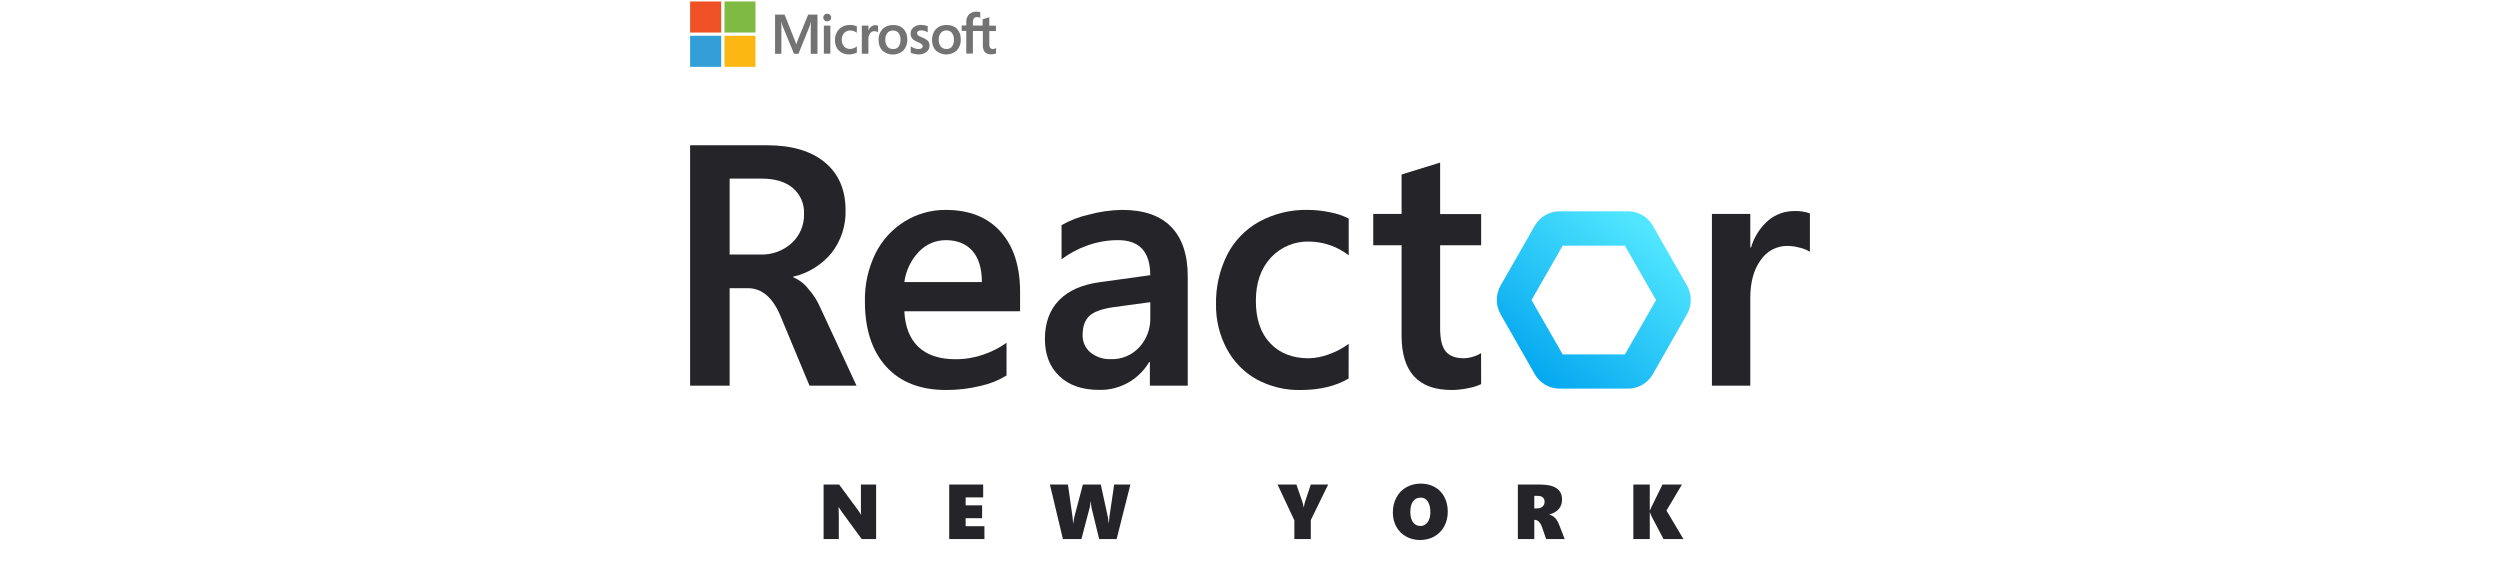 <svg width="960" height="217" viewBox="0 0 960 217" fill="none" xmlns="http://www.w3.org/2000/svg">
<path d="M330.896 207L323.506 196.893C322.921 196.094 322.444 195.374 322.074 194.731H322.016C322.074 195.763 322.103 196.922 322.103 198.207V207H316.261V186.055H322.22L329.304 195.666C329.392 195.792 329.499 195.943 329.625 196.119C329.752 196.294 329.879 196.474 330.005 196.659C330.132 196.844 330.249 197.024 330.356 197.199C330.473 197.375 330.56 197.53 330.619 197.667H330.677C330.619 197.238 330.589 196.498 330.589 195.447V186.055H336.432V207H330.896ZM364.496 207V186.055H377.539V190.992H370.806V194.044H377.13V198.981H370.806V202.063H378.021V207H364.496ZM428.783 207H422.078L419.172 195.067C419.084 194.726 418.987 193.879 418.88 192.525H418.821C418.675 193.723 418.534 194.57 418.398 195.067L415.257 207H408.159L403.164 186.055H410.087L411.84 198.382C411.869 198.538 411.913 198.991 411.971 199.741L412.059 200.953H412.146C412.166 200.7 412.224 200.272 412.322 199.668C412.419 199.054 412.512 198.597 412.599 198.295L415.827 186.055H422.707L425.394 198.47L425.584 199.712L425.73 200.924H425.788L425.832 200.413L426.022 198.382L427.848 186.055H434.07L428.783 207ZM503.343 199.726V207H497.034V199.814L490.578 186.055H497.822L500.086 192.642C500.242 193.09 500.349 193.48 500.408 193.811C500.476 194.142 500.549 194.478 500.627 194.819H500.685C500.812 193.933 500.953 193.246 501.109 192.759L503.343 186.055H510.018L503.343 199.726ZM555.945 196.469C555.945 198.572 555.493 200.457 554.587 202.122C553.681 203.777 552.416 205.067 550.789 205.992C549.163 206.907 547.342 207.365 545.327 207.365C543.36 207.365 541.568 206.922 539.952 206.036C538.345 205.14 537.094 203.889 536.198 202.282C535.302 200.666 534.854 198.84 534.854 196.805C534.854 194.673 535.307 192.754 536.213 191.05C537.118 189.346 538.389 188.032 540.025 187.107C541.661 186.172 543.521 185.704 545.604 185.704C547.61 185.704 549.402 186.152 550.979 187.048C552.566 187.934 553.789 189.205 554.645 190.86C555.512 192.506 555.945 194.376 555.945 196.469ZM549.256 196.644C549.256 194.921 548.925 193.562 548.263 192.569C547.6 191.576 546.695 191.079 545.546 191.079C544.29 191.079 543.311 191.557 542.61 192.511C541.909 193.465 541.558 194.814 541.558 196.557C541.558 198.261 541.904 199.59 542.595 200.544C543.297 201.498 544.246 201.976 545.444 201.976C546.174 201.976 546.831 201.761 547.415 201.333C548 200.904 548.452 200.291 548.774 199.493C549.095 198.694 549.256 197.745 549.256 196.644ZM593.722 207L592.159 202.487C591.858 201.601 591.463 200.904 590.976 200.398C590.499 199.892 589.978 199.639 589.413 199.639H589.165V207H582.855V186.055H591.239C594.17 186.055 596.332 186.537 597.724 187.501C599.126 188.455 599.828 189.892 599.828 191.81C599.828 193.251 599.419 194.458 598.601 195.432C597.792 196.406 596.585 197.112 594.978 197.55V197.608C595.864 197.881 596.6 198.324 597.184 198.937C597.778 199.551 598.309 200.461 598.776 201.669L600.835 207H593.722ZM593.123 192.701C593.123 192 592.909 191.445 592.481 191.036C592.052 190.627 591.38 190.422 590.465 190.422H589.165V195.213H590.304C591.152 195.213 591.833 194.974 592.349 194.497C592.865 194.02 593.123 193.421 593.123 192.701ZM638.788 207L634.143 198.149C633.831 197.448 633.646 196.966 633.588 196.703H633.515V207H627.205V186.055H633.515V196.016H633.588C633.773 195.49 633.982 195.004 634.216 194.556L638.393 186.055H645.872L639.927 196.046L646.441 207H638.788Z" fill="#242429"/>
<path d="M310.852 148.097L299.762 121.48C296.78 114.271 292.59 110.666 287.191 110.666H280.182V148.097H265V55.784H294.527C304.09 55.784 311.509 57.982 316.783 62.378C322.058 66.773 324.696 72.891 324.696 80.73C324.859 86.634 322.977 92.409 319.374 97.061C315.592 101.686 310.398 104.913 304.605 106.237V106.49C306.872 107.427 308.86 108.941 310.373 110.886C312.261 112.993 313.801 115.394 314.933 117.996L328.908 148.097H310.852ZM308.751 82.159C308.844 80.264 308.499 78.373 307.743 76.635C306.988 74.898 305.842 73.361 304.398 72.147C301.539 69.759 297.491 68.569 292.252 68.576H280.182V97.742H292.045C296.448 97.889 300.736 96.314 304.017 93.347C305.557 91.936 306.778 90.206 307.595 88.275C308.412 86.344 308.806 84.258 308.751 82.159Z" fill="#242429"/>
<path d="M347.263 119.523C347.561 125.538 349.375 130.114 352.705 133.25C356.035 136.385 360.777 137.949 366.93 137.942C370.551 137.959 374.149 137.361 377.574 136.173C380.755 135.108 383.766 133.579 386.509 131.634V144.195C383.43 146.071 380.065 147.419 376.551 148.185C372.218 149.247 367.775 149.775 363.316 149.756C353.398 149.756 345.722 146.76 340.287 140.766C334.853 134.773 332.132 126.458 332.124 115.82C331.98 109.419 333.369 103.078 336.173 97.335C338.709 92.243 342.607 87.972 347.427 85.005C352.175 82.075 357.643 80.552 363.208 80.609C372.219 80.609 379.224 83.397 384.223 88.972C389.223 94.548 391.719 102.277 391.711 112.16V119.523H347.263ZM377.04 108.325C377.04 103.087 375.829 99.094 373.405 96.346C370.982 93.599 367.583 92.225 363.208 92.225C361.264 92.21 359.338 92.599 357.549 93.368C355.761 94.138 354.149 95.271 352.814 96.698C349.781 99.876 347.836 103.95 347.263 108.325H377.04Z" fill="#242429"/>
<path d="M441.549 148.097V139.02H441.288C439.301 142.376 436.463 145.136 433.068 147.016C429.672 148.896 425.841 149.827 421.97 149.713C415.549 149.713 410.488 147.951 406.788 144.427C403.087 140.902 401.241 136.14 401.248 130.14C401.248 123.964 403.062 119.007 406.69 115.271C410.317 111.534 415.629 109.216 422.623 108.314L441.691 105.677C441.691 96.695 437.57 92.207 429.327 92.215C425.361 92.211 421.424 92.887 417.682 94.215C414.081 95.462 410.692 97.263 407.637 99.556V86.456C410.932 84.573 414.492 83.206 418.193 82.401C422.333 81.272 426.596 80.667 430.884 80.598C439.264 80.598 445.569 82.796 449.799 87.192C454.029 91.588 456.126 97.969 456.09 106.336V148.097H441.549ZM415.723 128.59C415.676 129.884 415.927 131.172 416.458 132.351C416.989 133.53 417.784 134.567 418.781 135.382C420.995 137.134 423.753 138.033 426.563 137.921C428.592 137.988 430.612 137.618 432.489 136.836C434.366 136.053 436.056 134.876 437.446 133.382C438.866 131.853 439.973 130.057 440.705 128.096C441.437 126.135 441.78 124.047 441.713 121.953V116.029L427.619 117.941C423.156 118.59 420.065 119.7 418.346 121.293C416.626 122.887 415.723 125.326 415.723 128.634V128.59Z" fill="#242429"/>
<path d="M517.861 145.372C512.84 148.303 506.654 149.768 499.304 149.768C493.446 149.87 487.66 148.451 482.5 145.647C477.646 142.931 473.674 138.855 471.062 133.91C468.28 128.689 466.864 122.837 466.948 116.909C466.816 110.325 468.272 103.807 471.193 97.919C473.933 92.508 478.222 88.055 483.502 85.138C489.244 82.017 495.69 80.453 502.21 80.599C505.104 80.611 507.989 80.924 510.819 81.533C513.288 81.97 515.676 82.781 517.904 83.94V98.04C513.58 94.691 508.301 92.841 502.852 92.765C500.075 92.66 497.307 93.16 494.738 94.231C492.169 95.303 489.859 96.92 487.964 98.974C484.155 103.113 482.25 108.641 482.25 115.557C482.25 122.473 484.064 127.862 487.692 131.723C491.32 135.621 496.275 137.573 502.559 137.58C505.162 137.52 507.738 137.018 510.177 136.097C512.934 135.139 515.535 133.773 517.893 132.042L517.861 145.372Z" fill="#242429"/>
<path d="M568.759 147.493C567.253 148.215 565.657 148.726 564.014 149.009C561.844 149.494 559.629 149.744 557.407 149.757C544.608 149.757 538.209 142.797 538.209 128.876V94.182H527.326V82.159H538.209V67.004L553.01 62.433V82.214H568.759V94.193H553.01V126.118C553.01 130.287 553.736 133.239 555.187 134.976C556.638 136.712 558.975 137.58 562.196 137.58C563.304 137.549 564.403 137.364 565.461 137.031C566.619 136.727 567.722 136.237 568.726 135.58L568.759 147.493Z" fill="#242429"/>
<path d="M695.001 96.688C693.84 95.966 692.567 95.445 691.235 95.149C689.68 94.701 688.074 94.461 686.457 94.435C684.407 94.397 682.381 94.88 680.565 95.84C678.748 96.801 677.201 98.207 676.064 99.929C673.43 103.593 672.113 108.402 672.113 114.359V148.097H657.377V82.159H672.113V95.017H672.407C673.566 91.026 675.832 87.453 678.937 84.72C681.768 82.307 685.365 81.004 689.069 81.049C691.086 80.959 693.1 81.265 695.001 81.95V96.688Z" fill="#242429"/>
<path d="M623.955 94.336L635.927 115.216L623.955 136.096H600.077L588.105 115.216L600.077 94.336H623.955ZM625.185 81.148H598.847C596.93 81.146 595.047 81.652 593.385 82.617C591.723 83.581 590.341 84.969 589.378 86.643L576.22 109.666C575.265 111.337 574.762 113.232 574.762 115.161C574.762 117.09 575.265 118.985 576.22 120.656L589.378 143.734C590.343 145.406 591.725 146.793 593.387 147.757C595.048 148.722 596.931 149.229 598.847 149.229H625.185C627.101 149.229 628.984 148.722 630.645 147.757C632.307 146.793 633.689 145.406 634.653 143.734L647.812 120.656C648.767 118.985 649.27 117.09 649.27 115.161C649.27 113.232 648.767 111.337 647.812 109.666L634.653 86.643C633.69 84.969 632.309 83.581 630.647 82.617C628.985 81.652 627.102 81.146 625.185 81.148V81.148Z" fill="url(#paint0_linear)"/>
<path d="M306.484 15.021L305.751 17.009H305.721C305.546 16.345 305.32 15.695 305.046 15.065L301.289 5.614H297.621V20.656H300.049V11.389C300.049 10.802 300.049 10.141 300.049 9.319C300.049 8.916 299.991 8.586 299.976 8.373H300.035C300.12 8.809 300.237 9.238 300.387 9.657L304.9 20.663H306.609L311.085 9.591C311.204 9.203 311.302 8.808 311.379 8.41H311.437C311.379 9.517 311.342 10.508 311.32 11.11V20.648H313.91V5.614H310.337L306.484 15.021ZM316.361 9.826H318.856V20.612H316.361V9.826ZM317.645 5.276C317.246 5.271 316.86 5.424 316.574 5.702C316.436 5.838 316.327 6.001 316.252 6.18C316.178 6.358 316.14 6.55 316.14 6.744C316.14 6.938 316.178 7.129 316.252 7.308C316.327 7.487 316.436 7.649 316.574 7.786C316.715 7.923 316.883 8.03 317.067 8.1C317.251 8.171 317.448 8.204 317.645 8.197C318.041 8.198 318.423 8.051 318.716 7.786C318.859 7.654 318.972 7.494 319.049 7.316C319.126 7.138 319.165 6.945 319.164 6.751C319.163 6.555 319.123 6.362 319.046 6.181C318.969 6.001 318.857 5.838 318.716 5.702C318.576 5.562 318.408 5.453 318.224 5.38C318.04 5.306 317.843 5.271 317.645 5.276V5.276ZM327.859 9.73C327.391 9.632 326.914 9.58 326.435 9.576C325.364 9.547 324.304 9.8 323.361 10.31C322.502 10.796 321.801 11.52 321.343 12.394C320.847 13.355 320.595 14.423 320.609 15.505C320.599 16.477 320.834 17.436 321.292 18.293C321.724 19.108 322.388 19.777 323.199 20.216C324.052 20.68 325.01 20.915 325.98 20.898C327.045 20.925 328.097 20.672 329.033 20.164V20.164V17.831L328.937 17.912C328.566 18.188 328.152 18.404 327.712 18.55C327.324 18.693 326.915 18.773 326.501 18.785C326.062 18.814 325.622 18.745 325.212 18.584C324.802 18.423 324.433 18.173 324.131 17.853C323.516 17.149 323.2 16.233 323.251 15.3C323.194 14.34 323.515 13.397 324.146 12.673C324.452 12.353 324.822 12.102 325.231 11.935C325.641 11.768 326.081 11.689 326.523 11.704C327.393 11.717 328.237 12.002 328.937 12.518L329.033 12.599V10.127C328.647 9.955 328.243 9.824 327.829 9.738L327.859 9.73ZM336.18 9.664C335.554 9.657 334.946 9.87 334.463 10.266C334.022 10.666 333.688 11.171 333.494 11.733V11.733V9.84H330.94V20.627H333.472V15.116C333.428 14.31 333.647 13.512 334.096 12.841C334.273 12.569 334.515 12.346 334.801 12.192C335.087 12.038 335.407 11.959 335.732 11.961C335.979 11.979 336.224 12.013 336.466 12.064C336.679 12.111 336.883 12.196 337.067 12.313L337.17 12.394V9.862H337.111C336.812 9.73 336.484 9.672 336.157 9.694L336.18 9.664ZM343.04 9.635C342.273 9.592 341.506 9.708 340.787 9.976C340.067 10.244 339.41 10.657 338.858 11.19C338.343 11.764 337.948 12.434 337.696 13.163C337.444 13.891 337.34 14.662 337.39 15.432C337.354 16.167 337.466 16.902 337.718 17.594C337.97 18.285 338.357 18.92 338.858 19.46C339.983 20.432 341.425 20.959 342.911 20.941C344.398 20.924 345.827 20.363 346.929 19.364C347.952 18.216 348.479 16.71 348.397 15.175C348.48 13.685 347.968 12.222 346.973 11.11C346.458 10.602 345.841 10.209 345.163 9.956C344.486 9.703 343.762 9.596 343.04 9.642V9.635ZM345.065 17.926C344.808 18.233 344.482 18.474 344.113 18.63C343.744 18.785 343.344 18.851 342.945 18.822C342.531 18.849 342.116 18.779 341.733 18.617C341.351 18.455 341.012 18.206 340.743 17.89C340.181 17.148 339.905 16.228 339.966 15.3C339.91 14.355 340.185 13.421 340.743 12.658C341.009 12.347 341.342 12.101 341.717 11.938C342.092 11.775 342.5 11.7 342.908 11.719C343.303 11.697 343.698 11.767 344.061 11.922C344.425 12.077 344.749 12.314 345.007 12.614C345.566 13.371 345.842 14.301 345.784 15.241C345.834 16.191 345.576 17.133 345.051 17.926H345.065ZM354.024 14.346C353.476 14.155 352.957 13.889 352.484 13.553C352.383 13.442 352.305 13.312 352.255 13.171C352.204 13.03 352.182 12.881 352.19 12.731C352.186 12.577 352.222 12.425 352.294 12.289C352.366 12.153 352.472 12.037 352.601 11.954C352.931 11.745 353.318 11.642 353.709 11.66C354.151 11.668 354.59 11.735 355.015 11.858C355.421 11.963 355.804 12.143 356.145 12.386L356.24 12.46V10.016H356.182C355.81 9.874 355.427 9.763 355.037 9.686C354.625 9.612 354.208 9.573 353.79 9.569C352.718 9.517 351.662 9.847 350.811 10.501C350.444 10.777 350.149 11.137 349.95 11.55C349.75 11.964 349.653 12.419 349.666 12.878C349.642 13.32 349.723 13.762 349.901 14.167C350.08 14.573 350.351 14.93 350.693 15.211C351.171 15.57 351.694 15.864 352.249 16.085C352.694 16.266 353.13 16.469 353.555 16.694C353.77 16.821 353.967 16.977 354.142 17.156C354.249 17.338 354.302 17.547 354.296 17.758C354.296 18.491 353.753 18.829 352.638 18.829C352.162 18.824 351.691 18.739 351.243 18.579C350.736 18.404 350.257 18.157 349.82 17.846L349.725 17.765V20.289H349.783C350.221 20.475 350.676 20.62 351.141 20.722C351.624 20.821 352.115 20.88 352.608 20.898C353.731 20.969 354.843 20.636 355.741 19.959C356.123 19.677 356.43 19.306 356.637 18.88C356.844 18.453 356.945 17.982 356.93 17.508C356.955 16.836 356.733 16.178 356.306 15.659C355.628 15.088 354.859 14.634 354.032 14.316L354.024 14.346ZM363.571 9.613C362.804 9.57 362.037 9.686 361.317 9.954C360.597 10.222 359.941 10.635 359.388 11.168C358.357 12.332 357.829 13.857 357.921 15.409C357.885 16.145 357.996 16.88 358.248 17.572C358.5 18.263 358.888 18.898 359.388 19.438C360.513 20.41 361.955 20.937 363.442 20.919C364.929 20.902 366.358 20.341 367.459 19.343C368.482 18.194 369.01 16.688 368.927 15.153C369.01 13.663 368.498 12.2 367.503 11.088C366.988 10.58 366.372 10.187 365.694 9.934C365.016 9.681 364.292 9.574 363.571 9.62V9.613ZM365.581 17.904C365.323 18.21 364.997 18.451 364.628 18.606C364.26 18.762 363.859 18.828 363.46 18.799C363.046 18.831 362.63 18.763 362.247 18.601C361.864 18.439 361.525 18.187 361.259 17.868C360.692 17.128 360.413 16.207 360.474 15.277C360.42 14.332 360.698 13.398 361.259 12.636C361.523 12.325 361.854 12.078 362.229 11.915C362.603 11.752 363.009 11.678 363.416 11.697C363.811 11.678 364.205 11.749 364.568 11.904C364.932 12.059 365.255 12.294 365.515 12.592C366.075 13.349 366.35 14.279 366.293 15.219C366.356 16.171 366.098 17.117 365.559 17.904H365.581ZM382.435 11.931V9.848H379.882V6.641H379.809L377.394 7.375H377.336V9.804H373.594V8.446C373.561 7.935 373.714 7.429 374.027 7.023C374.178 6.864 374.362 6.741 374.566 6.661C374.77 6.581 374.989 6.547 375.208 6.56C375.598 6.565 375.982 6.65 376.338 6.81L376.433 6.869V4.667H376.375C375.916 4.525 375.438 4.458 374.958 4.469C374.256 4.467 373.563 4.627 372.933 4.939C372.348 5.253 371.868 5.733 371.554 6.318C371.212 6.93 371.038 7.621 371.047 8.321V9.789H369.279V11.858H371.047V20.575H373.594V11.909H377.409V17.457C377.409 19.731 378.48 20.883 380.623 20.883C380.98 20.873 381.336 20.834 381.687 20.766C381.963 20.714 382.232 20.628 382.487 20.509V20.509V18.425L382.391 18.506C382.229 18.61 382.05 18.687 381.863 18.733C381.699 18.785 381.528 18.812 381.357 18.814C381.153 18.835 380.947 18.809 380.755 18.738C380.563 18.667 380.39 18.552 380.249 18.403C379.974 17.999 379.849 17.511 379.897 17.024V11.924L382.435 11.931Z" fill="#737374"/>
<path d="M265 0.565H276.931V12.496H265V0.565Z" fill="#EF5125"/>
<path d="M278.208 0.565H290.102V12.496H278.208V0.565Z" fill="#7FBA42"/>
<path d="M265 13.737H276.931V25.667H265V13.737Z" fill="#329FD9"/>
<path d="M278.208 13.736H290.102V25.667H278.208V13.736Z" fill="#FCB713"/>
<defs>
<linearGradient id="paint0_linear" x1="587.948" y1="149.098" x2="635.207" y2="90.346" gradientUnits="userSpaceOnUse">
<stop stop-color="#00A4EF"/>
<stop offset="1" stop-color="#50E6FF"/>
</linearGradient>
</defs>
</svg>
